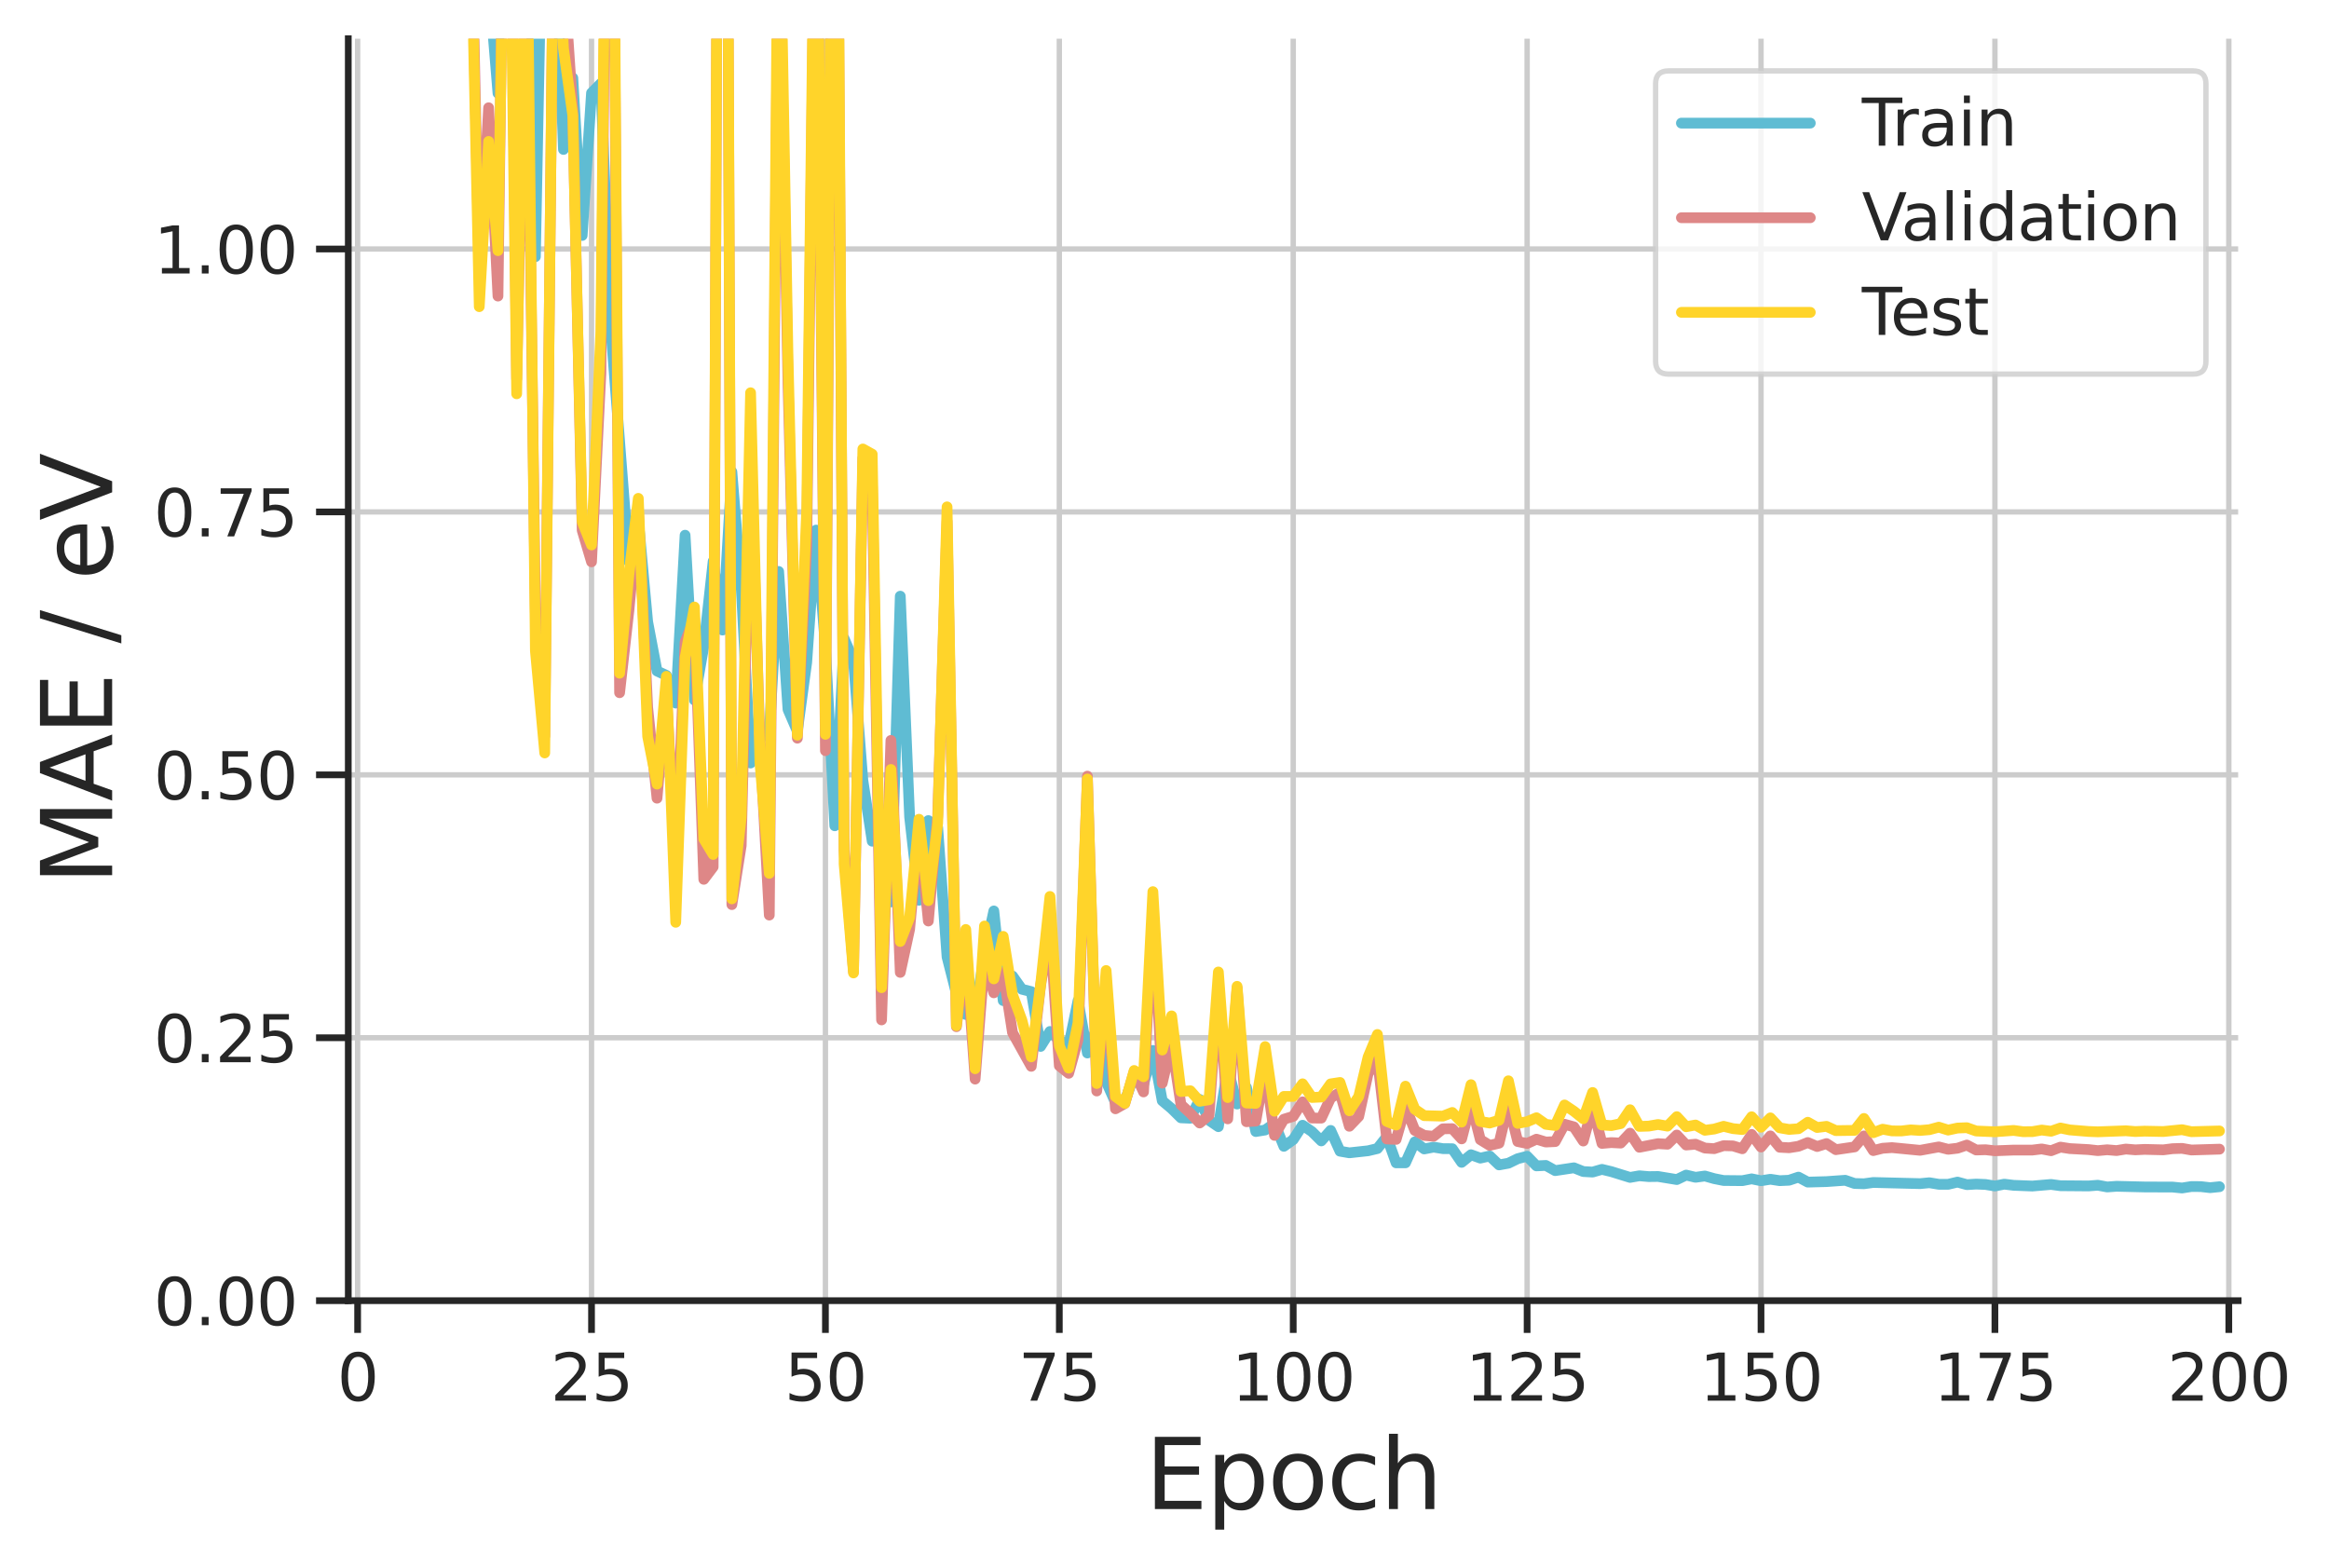 <?xml version="1.0" encoding="utf-8" standalone="no"?>
<!DOCTYPE svg PUBLIC "-//W3C//DTD SVG 1.1//EN"
  "http://www.w3.org/Graphics/SVG/1.1/DTD/svg11.dtd">
<svg xmlns:xlink="http://www.w3.org/1999/xlink" width="433.596pt" height="291.864pt" viewBox="0 0 433.596 291.864" xmlns="http://www.w3.org/2000/svg" version="1.1">
 <defs>
  <style type="text/css">*{stroke-linejoin: round; stroke-linecap: butt}</style>
 </defs>
 <g id="figure_1">
  <g id="patch_1">
   <path d="M 0 291.864 
L 433.596 291.864 
L 433.596 0 
L 0 0 
z
" style="fill: #ffffff"/>
  </g>
  <g id="axes_1">
   <g id="patch_2">
    <path d="M 64.839 242.13 
L 416.685 242.13 
L 416.685 7.2 
L 64.839 7.2 
z
" style="fill: #ffffff"/>
   </g>
   <g id="matplotlib.axis_1">
    <g id="xtick_1">
     <g id="line2d_1">
      <path d="M 66.581 242.13 
L 66.581 7.2 
" clip-path="url(#pd1e61c81af)" style="fill: none; stroke: #cccccc; stroke-linecap: round"/>
     </g>
     <g id="line2d_2">
      <defs>
       <path id="ma0e5194301" d="M 0 0 
L 0 6 
" style="stroke: #262626; stroke-width: 1.25"/>
      </defs>
      <g>
       <use xlink:href="#ma0e5194301" x="66.581" y="242.13" style="fill: #262626; stroke: #262626; stroke-width: 1.25"/>
      </g>
     </g>
     <g id="text_1">
      <!-- 0 -->
      <g style="fill: #262626" transform="translate(62.764 260.748)scale(0.12 -0.12)">
       <defs>
        <path id="DejaVuSans-30" d="M 2034 4250 
Q 1547 4250 1301 3770 
Q 1056 3291 1056 2328 
Q 1056 1369 1301 889 
Q 1547 409 2034 409 
Q 2525 409 2770 889 
Q 3016 1369 3016 2328 
Q 3016 3291 2770 3770 
Q 2525 4250 2034 4250 
z
M 2034 4750 
Q 2819 4750 3233 4129 
Q 3647 3509 3647 2328 
Q 3647 1150 3233 529 
Q 2819 -91 2034 -91 
Q 1250 -91 836 529 
Q 422 1150 422 2328 
Q 422 3509 836 4129 
Q 1250 4750 2034 4750 
z
" transform="scale(0.016)"/>
       </defs>
       <use xlink:href="#DejaVuSans-30"/>
      </g>
     </g>
    </g>
    <g id="xtick_2">
     <g id="line2d_3">
      <path d="M 110.126 242.13 
L 110.126 7.2 
" clip-path="url(#pd1e61c81af)" style="fill: none; stroke: #cccccc; stroke-linecap: round"/>
     </g>
     <g id="line2d_4">
      <g>
       <use xlink:href="#ma0e5194301" x="110.126" y="242.13" style="fill: #262626; stroke: #262626; stroke-width: 1.25"/>
      </g>
     </g>
     <g id="text_2">
      <!-- 25 -->
      <g style="fill: #262626" transform="translate(102.491 260.748)scale(0.12 -0.12)">
       <defs>
        <path id="DejaVuSans-32" d="M 1228 531 
L 3431 531 
L 3431 0 
L 469 0 
L 469 531 
Q 828 903 1448 1529 
Q 2069 2156 2228 2338 
Q 2531 2678 2651 2914 
Q 2772 3150 2772 3378 
Q 2772 3750 2511 3984 
Q 2250 4219 1831 4219 
Q 1534 4219 1204 4116 
Q 875 4013 500 3803 
L 500 4441 
Q 881 4594 1212 4672 
Q 1544 4750 1819 4750 
Q 2544 4750 2975 4387 
Q 3406 4025 3406 3419 
Q 3406 3131 3298 2873 
Q 3191 2616 2906 2266 
Q 2828 2175 2409 1742 
Q 1991 1309 1228 531 
z
" transform="scale(0.016)"/>
        <path id="DejaVuSans-35" d="M 691 4666 
L 3169 4666 
L 3169 4134 
L 1269 4134 
L 1269 2991 
Q 1406 3038 1543 3061 
Q 1681 3084 1819 3084 
Q 2600 3084 3056 2656 
Q 3513 2228 3513 1497 
Q 3513 744 3044 326 
Q 2575 -91 1722 -91 
Q 1428 -91 1123 -41 
Q 819 9 494 109 
L 494 744 
Q 775 591 1075 516 
Q 1375 441 1709 441 
Q 2250 441 2565 725 
Q 2881 1009 2881 1497 
Q 2881 1984 2565 2268 
Q 2250 2553 1709 2553 
Q 1456 2553 1204 2497 
Q 953 2441 691 2322 
L 691 4666 
z
" transform="scale(0.016)"/>
       </defs>
       <use xlink:href="#DejaVuSans-32"/>
       <use xlink:href="#DejaVuSans-35" x="63.623"/>
      </g>
     </g>
    </g>
    <g id="xtick_3">
     <g id="line2d_5">
      <path d="M 153.672 242.13 
L 153.672 7.2 
" clip-path="url(#pd1e61c81af)" style="fill: none; stroke: #cccccc; stroke-linecap: round"/>
     </g>
     <g id="line2d_6">
      <g>
       <use xlink:href="#ma0e5194301" x="153.672" y="242.13" style="fill: #262626; stroke: #262626; stroke-width: 1.25"/>
      </g>
     </g>
     <g id="text_3">
      <!-- 50 -->
      <g style="fill: #262626" transform="translate(146.037 260.748)scale(0.12 -0.12)">
       <use xlink:href="#DejaVuSans-35"/>
       <use xlink:href="#DejaVuSans-30" x="63.623"/>
      </g>
     </g>
    </g>
    <g id="xtick_4">
     <g id="line2d_7">
      <path d="M 197.217 242.13 
L 197.217 7.2 
" clip-path="url(#pd1e61c81af)" style="fill: none; stroke: #cccccc; stroke-linecap: round"/>
     </g>
     <g id="line2d_8">
      <g>
       <use xlink:href="#ma0e5194301" x="197.217" y="242.13" style="fill: #262626; stroke: #262626; stroke-width: 1.25"/>
      </g>
     </g>
     <g id="text_4">
      <!-- 75 -->
      <g style="fill: #262626" transform="translate(189.582 260.748)scale(0.12 -0.12)">
       <defs>
        <path id="DejaVuSans-37" d="M 525 4666 
L 3525 4666 
L 3525 4397 
L 1831 0 
L 1172 0 
L 2766 4134 
L 525 4134 
L 525 4666 
z
" transform="scale(0.016)"/>
       </defs>
       <use xlink:href="#DejaVuSans-37"/>
       <use xlink:href="#DejaVuSans-35" x="63.623"/>
      </g>
     </g>
    </g>
    <g id="xtick_5">
     <g id="line2d_9">
      <path d="M 240.762 242.13 
L 240.762 7.2 
" clip-path="url(#pd1e61c81af)" style="fill: none; stroke: #cccccc; stroke-linecap: round"/>
     </g>
     <g id="line2d_10">
      <g>
       <use xlink:href="#ma0e5194301" x="240.762" y="242.13" style="fill: #262626; stroke: #262626; stroke-width: 1.25"/>
      </g>
     </g>
     <g id="text_5">
      <!-- 100 -->
      <g style="fill: #262626" transform="translate(229.31 260.748)scale(0.12 -0.12)">
       <defs>
        <path id="DejaVuSans-31" d="M 794 531 
L 1825 531 
L 1825 4091 
L 703 3866 
L 703 4441 
L 1819 4666 
L 2450 4666 
L 2450 531 
L 3481 531 
L 3481 0 
L 794 0 
L 794 531 
z
" transform="scale(0.016)"/>
       </defs>
       <use xlink:href="#DejaVuSans-31"/>
       <use xlink:href="#DejaVuSans-30" x="63.623"/>
       <use xlink:href="#DejaVuSans-30" x="127.246"/>
      </g>
     </g>
    </g>
    <g id="xtick_6">
     <g id="line2d_11">
      <path d="M 284.308 242.13 
L 284.308 7.2 
" clip-path="url(#pd1e61c81af)" style="fill: none; stroke: #cccccc; stroke-linecap: round"/>
     </g>
     <g id="line2d_12">
      <g>
       <use xlink:href="#ma0e5194301" x="284.308" y="242.13" style="fill: #262626; stroke: #262626; stroke-width: 1.25"/>
      </g>
     </g>
     <g id="text_6">
      <!-- 125 -->
      <g style="fill: #262626" transform="translate(272.855 260.748)scale(0.12 -0.12)">
       <use xlink:href="#DejaVuSans-31"/>
       <use xlink:href="#DejaVuSans-32" x="63.623"/>
       <use xlink:href="#DejaVuSans-35" x="127.246"/>
      </g>
     </g>
    </g>
    <g id="xtick_7">
     <g id="line2d_13">
      <path d="M 327.853 242.13 
L 327.853 7.2 
" clip-path="url(#pd1e61c81af)" style="fill: none; stroke: #cccccc; stroke-linecap: round"/>
     </g>
     <g id="line2d_14">
      <g>
       <use xlink:href="#ma0e5194301" x="327.853" y="242.13" style="fill: #262626; stroke: #262626; stroke-width: 1.25"/>
      </g>
     </g>
     <g id="text_7">
      <!-- 150 -->
      <g style="fill: #262626" transform="translate(316.4 260.748)scale(0.12 -0.12)">
       <use xlink:href="#DejaVuSans-31"/>
       <use xlink:href="#DejaVuSans-35" x="63.623"/>
       <use xlink:href="#DejaVuSans-30" x="127.246"/>
      </g>
     </g>
    </g>
    <g id="xtick_8">
     <g id="line2d_15">
      <path d="M 371.398 242.13 
L 371.398 7.2 
" clip-path="url(#pd1e61c81af)" style="fill: none; stroke: #cccccc; stroke-linecap: round"/>
     </g>
     <g id="line2d_16">
      <g>
       <use xlink:href="#ma0e5194301" x="371.398" y="242.13" style="fill: #262626; stroke: #262626; stroke-width: 1.25"/>
      </g>
     </g>
     <g id="text_8">
      <!-- 175 -->
      <g style="fill: #262626" transform="translate(359.946 260.748)scale(0.12 -0.12)">
       <use xlink:href="#DejaVuSans-31"/>
       <use xlink:href="#DejaVuSans-37" x="63.623"/>
       <use xlink:href="#DejaVuSans-35" x="127.246"/>
      </g>
     </g>
    </g>
    <g id="xtick_9">
     <g id="line2d_17">
      <path d="M 414.943 242.13 
L 414.943 7.2 
" clip-path="url(#pd1e61c81af)" style="fill: none; stroke: #cccccc; stroke-linecap: round"/>
     </g>
     <g id="line2d_18">
      <g>
       <use xlink:href="#ma0e5194301" x="414.943" y="242.13" style="fill: #262626; stroke: #262626; stroke-width: 1.25"/>
      </g>
     </g>
     <g id="text_9">
      <!-- 200 -->
      <g style="fill: #262626" transform="translate(403.491 260.748)scale(0.12 -0.12)">
       <use xlink:href="#DejaVuSans-32"/>
       <use xlink:href="#DejaVuSans-30" x="63.623"/>
       <use xlink:href="#DejaVuSans-30" x="127.246"/>
      </g>
     </g>
    </g>
    <g id="text_10">
     <!-- Epoch -->
     <g style="fill: #262626" transform="translate(213.203 280.921)scale(0.18 -0.18)">
      <defs>
       <path id="DejaVuSans-45" d="M 628 4666 
L 3578 4666 
L 3578 4134 
L 1259 4134 
L 1259 2753 
L 3481 2753 
L 3481 2222 
L 1259 2222 
L 1259 531 
L 3634 531 
L 3634 0 
L 628 0 
L 628 4666 
z
" transform="scale(0.016)"/>
       <path id="DejaVuSans-70" d="M 1159 525 
L 1159 -1331 
L 581 -1331 
L 581 3500 
L 1159 3500 
L 1159 2969 
Q 1341 3281 1617 3432 
Q 1894 3584 2278 3584 
Q 2916 3584 3314 3078 
Q 3713 2572 3713 1747 
Q 3713 922 3314 415 
Q 2916 -91 2278 -91 
Q 1894 -91 1617 61 
Q 1341 213 1159 525 
z
M 3116 1747 
Q 3116 2381 2855 2742 
Q 2594 3103 2138 3103 
Q 1681 3103 1420 2742 
Q 1159 2381 1159 1747 
Q 1159 1113 1420 752 
Q 1681 391 2138 391 
Q 2594 391 2855 752 
Q 3116 1113 3116 1747 
z
" transform="scale(0.016)"/>
       <path id="DejaVuSans-6f" d="M 1959 3097 
Q 1497 3097 1228 2736 
Q 959 2375 959 1747 
Q 959 1119 1226 758 
Q 1494 397 1959 397 
Q 2419 397 2687 759 
Q 2956 1122 2956 1747 
Q 2956 2369 2687 2733 
Q 2419 3097 1959 3097 
z
M 1959 3584 
Q 2709 3584 3137 3096 
Q 3566 2609 3566 1747 
Q 3566 888 3137 398 
Q 2709 -91 1959 -91 
Q 1206 -91 779 398 
Q 353 888 353 1747 
Q 353 2609 779 3096 
Q 1206 3584 1959 3584 
z
" transform="scale(0.016)"/>
       <path id="DejaVuSans-63" d="M 3122 3366 
L 3122 2828 
Q 2878 2963 2633 3030 
Q 2388 3097 2138 3097 
Q 1578 3097 1268 2742 
Q 959 2388 959 1747 
Q 959 1106 1268 751 
Q 1578 397 2138 397 
Q 2388 397 2633 464 
Q 2878 531 3122 666 
L 3122 134 
Q 2881 22 2623 -34 
Q 2366 -91 2075 -91 
Q 1284 -91 818 406 
Q 353 903 353 1747 
Q 353 2603 823 3093 
Q 1294 3584 2113 3584 
Q 2378 3584 2631 3529 
Q 2884 3475 3122 3366 
z
" transform="scale(0.016)"/>
       <path id="DejaVuSans-68" d="M 3513 2113 
L 3513 0 
L 2938 0 
L 2938 2094 
Q 2938 2591 2744 2837 
Q 2550 3084 2163 3084 
Q 1697 3084 1428 2787 
Q 1159 2491 1159 1978 
L 1159 0 
L 581 0 
L 581 4863 
L 1159 4863 
L 1159 2956 
Q 1366 3272 1645 3428 
Q 1925 3584 2291 3584 
Q 2894 3584 3203 3211 
Q 3513 2838 3513 2113 
z
" transform="scale(0.016)"/>
      </defs>
      <use xlink:href="#DejaVuSans-45"/>
      <use xlink:href="#DejaVuSans-70" x="63.184"/>
      <use xlink:href="#DejaVuSans-6f" x="126.66"/>
      <use xlink:href="#DejaVuSans-63" x="187.842"/>
      <use xlink:href="#DejaVuSans-68" x="242.822"/>
     </g>
    </g>
   </g>
   <g id="matplotlib.axis_2">
    <g id="ytick_1">
     <g id="line2d_19">
      <path d="M 64.839 242.13 
L 416.685 242.13 
" clip-path="url(#pd1e61c81af)" style="fill: none; stroke: #cccccc; stroke-linecap: round"/>
     </g>
     <g id="line2d_20">
      <defs>
       <path id="m20ec379b76" d="M 0 0 
L -6 0 
" style="stroke: #262626; stroke-width: 1.25"/>
      </defs>
      <g>
       <use xlink:href="#m20ec379b76" x="64.839" y="242.13" style="fill: #262626; stroke: #262626; stroke-width: 1.25"/>
      </g>
     </g>
     <g id="text_11">
      <!-- 0.00 -->
      <g style="fill: #262626" transform="translate(28.621 246.689)scale(0.12 -0.12)">
       <defs>
        <path id="DejaVuSans-2e" d="M 684 794 
L 1344 794 
L 1344 0 
L 684 0 
L 684 794 
z
" transform="scale(0.016)"/>
       </defs>
       <use xlink:href="#DejaVuSans-30"/>
       <use xlink:href="#DejaVuSans-2e" x="63.623"/>
       <use xlink:href="#DejaVuSans-30" x="95.41"/>
       <use xlink:href="#DejaVuSans-30" x="159.033"/>
      </g>
     </g>
    </g>
    <g id="ytick_2">
     <g id="line2d_21">
      <path d="M 64.839 193.186 
L 416.685 193.186 
" clip-path="url(#pd1e61c81af)" style="fill: none; stroke: #cccccc; stroke-linecap: round"/>
     </g>
     <g id="line2d_22">
      <g>
       <use xlink:href="#m20ec379b76" x="64.839" y="193.186" style="fill: #262626; stroke: #262626; stroke-width: 1.25"/>
      </g>
     </g>
     <g id="text_12">
      <!-- 0.25 -->
      <g style="fill: #262626" transform="translate(28.621 197.745)scale(0.12 -0.12)">
       <use xlink:href="#DejaVuSans-30"/>
       <use xlink:href="#DejaVuSans-2e" x="63.623"/>
       <use xlink:href="#DejaVuSans-32" x="95.41"/>
       <use xlink:href="#DejaVuSans-35" x="159.033"/>
      </g>
     </g>
    </g>
    <g id="ytick_3">
     <g id="line2d_23">
      <path d="M 64.839 144.242 
L 416.685 144.242 
" clip-path="url(#pd1e61c81af)" style="fill: none; stroke: #cccccc; stroke-linecap: round"/>
     </g>
     <g id="line2d_24">
      <g>
       <use xlink:href="#m20ec379b76" x="64.839" y="144.242" style="fill: #262626; stroke: #262626; stroke-width: 1.25"/>
      </g>
     </g>
     <g id="text_13">
      <!-- 0.50 -->
      <g style="fill: #262626" transform="translate(28.621 148.801)scale(0.12 -0.12)">
       <use xlink:href="#DejaVuSans-30"/>
       <use xlink:href="#DejaVuSans-2e" x="63.623"/>
       <use xlink:href="#DejaVuSans-35" x="95.41"/>
       <use xlink:href="#DejaVuSans-30" x="159.033"/>
      </g>
     </g>
    </g>
    <g id="ytick_4">
     <g id="line2d_25">
      <path d="M 64.839 95.299 
L 416.685 95.299 
" clip-path="url(#pd1e61c81af)" style="fill: none; stroke: #cccccc; stroke-linecap: round"/>
     </g>
     <g id="line2d_26">
      <g>
       <use xlink:href="#m20ec379b76" x="64.839" y="95.299" style="fill: #262626; stroke: #262626; stroke-width: 1.25"/>
      </g>
     </g>
     <g id="text_14">
      <!-- 0.75 -->
      <g style="fill: #262626" transform="translate(28.621 99.858)scale(0.12 -0.12)">
       <use xlink:href="#DejaVuSans-30"/>
       <use xlink:href="#DejaVuSans-2e" x="63.623"/>
       <use xlink:href="#DejaVuSans-37" x="95.41"/>
       <use xlink:href="#DejaVuSans-35" x="159.033"/>
      </g>
     </g>
    </g>
    <g id="ytick_5">
     <g id="line2d_27">
      <path d="M 64.839 46.355 
L 416.685 46.355 
" clip-path="url(#pd1e61c81af)" style="fill: none; stroke: #cccccc; stroke-linecap: round"/>
     </g>
     <g id="line2d_28">
      <g>
       <use xlink:href="#m20ec379b76" x="64.839" y="46.355" style="fill: #262626; stroke: #262626; stroke-width: 1.25"/>
      </g>
     </g>
     <g id="text_15">
      <!-- 1.00 -->
      <g style="fill: #262626" transform="translate(28.621 50.914)scale(0.12 -0.12)">
       <use xlink:href="#DejaVuSans-31"/>
       <use xlink:href="#DejaVuSans-2e" x="63.623"/>
       <use xlink:href="#DejaVuSans-30" x="95.41"/>
       <use xlink:href="#DejaVuSans-30" x="159.033"/>
      </g>
     </g>
    </g>
    <g id="text_16">
     <!-- MAE / eV -->
     <g style="fill: #262626" transform="translate(20.877 164.72)rotate(-90)scale(0.18 -0.18)">
      <defs>
       <path id="DejaVuSans-4d" d="M 628 4666 
L 1569 4666 
L 2759 1491 
L 3956 4666 
L 4897 4666 
L 4897 0 
L 4281 0 
L 4281 4097 
L 3078 897 
L 2444 897 
L 1241 4097 
L 1241 0 
L 628 0 
L 628 4666 
z
" transform="scale(0.016)"/>
       <path id="DejaVuSans-41" d="M 2188 4044 
L 1331 1722 
L 3047 1722 
L 2188 4044 
z
M 1831 4666 
L 2547 4666 
L 4325 0 
L 3669 0 
L 3244 1197 
L 1141 1197 
L 716 0 
L 50 0 
L 1831 4666 
z
" transform="scale(0.016)"/>
       <path id="DejaVuSans-20" transform="scale(0.016)"/>
       <path id="DejaVuSans-2f" d="M 1625 4666 
L 2156 4666 
L 531 -594 
L 0 -594 
L 1625 4666 
z
" transform="scale(0.016)"/>
       <path id="DejaVuSans-65" d="M 3597 1894 
L 3597 1613 
L 953 1613 
Q 991 1019 1311 708 
Q 1631 397 2203 397 
Q 2534 397 2845 478 
Q 3156 559 3463 722 
L 3463 178 
Q 3153 47 2828 -22 
Q 2503 -91 2169 -91 
Q 1331 -91 842 396 
Q 353 884 353 1716 
Q 353 2575 817 3079 
Q 1281 3584 2069 3584 
Q 2775 3584 3186 3129 
Q 3597 2675 3597 1894 
z
M 3022 2063 
Q 3016 2534 2758 2815 
Q 2500 3097 2075 3097 
Q 1594 3097 1305 2825 
Q 1016 2553 972 2059 
L 3022 2063 
z
" transform="scale(0.016)"/>
       <path id="DejaVuSans-56" d="M 1831 0 
L 50 4666 
L 709 4666 
L 2188 738 
L 3669 4666 
L 4325 4666 
L 2547 0 
L 1831 0 
z
" transform="scale(0.016)"/>
      </defs>
      <use xlink:href="#DejaVuSans-4d"/>
      <use xlink:href="#DejaVuSans-41" x="86.279"/>
      <use xlink:href="#DejaVuSans-45" x="154.688"/>
      <use xlink:href="#DejaVuSans-20" x="217.871"/>
      <use xlink:href="#DejaVuSans-2f" x="249.658"/>
      <use xlink:href="#DejaVuSans-20" x="283.35"/>
      <use xlink:href="#DejaVuSans-65" x="315.137"/>
      <use xlink:href="#DejaVuSans-56" x="376.66"/>
     </g>
    </g>
   </g>
   <g id="line2d_29">
    <path d="M 91.194 -1 
L 92.708 17.35 
L 93.023 -1 
M 98.904 -1 
L 99.676 47.782 
L 100.612 -1 
M 103.848 -1 
L 104.901 27.821 
L 106.643 14.514 
L 108.385 43.833 
L 110.126 17.304 
L 111.868 15.532 
L 113.61 59.794 
L 117.094 104.575 
L 118.836 96.718 
L 120.577 115.737 
L 122.319 124.915 
L 124.061 125.728 
L 125.803 130.883 
L 127.545 99.633 
L 129.286 130.323 
L 131.028 120.301 
L 132.77 104.486 
L 134.512 117.291 
L 136.254 87.837 
L 137.995 109.284 
L 139.737 142.042 
L 141.479 137.313 
L 143.221 136.617 
L 144.963 106.379 
L 146.704 132.083 
L 148.446 136.115 
L 150.188 123.296 
L 151.93 98.677 
L 153.672 120.45 
L 155.414 153.728 
L 157.155 118.889 
L 158.897 122.934 
L 160.639 145.256 
L 162.381 156.597 
L 164.123 154.397 
L 165.864 167.898 
L 167.606 110.983 
L 169.348 152.082 
L 171.09 167.594 
L 172.832 152.756 
L 174.573 154.058 
L 176.315 178.14 
L 178.057 184.994 
L 179.799 188.853 
L 181.541 188.485 
L 183.283 177.637 
L 185.024 169.581 
L 186.766 186.27 
L 188.508 181.703 
L 190.25 184.157 
L 191.992 184.599 
L 193.733 194.8 
L 195.475 192.016 
L 197.217 193.664 
L 198.959 194.672 
L 200.701 186.278 
L 202.442 196.027 
L 204.184 191.333 
L 205.926 201.311 
L 207.668 205.243 
L 209.41 205.088 
L 211.151 200.056 
L 212.893 201.899 
L 214.635 195.542 
L 216.377 204.907 
L 218.119 206.372 
L 219.861 208.091 
L 221.602 208.17 
L 223.344 204.669 
L 225.086 208.55 
L 226.828 209.738 
L 228.57 198.824 
L 230.311 205.527 
L 232.053 202.439 
L 233.795 210.643 
L 235.537 210.361 
L 237.279 209.134 
L 239.02 213.397 
L 240.762 212.152 
L 242.504 209.475 
L 244.246 210.657 
L 245.988 212.388 
L 247.729 210.436 
L 249.471 214.305 
L 251.213 214.608 
L 254.697 214.226 
L 256.439 213.812 
L 258.18 211.607 
L 259.922 216.475 
L 261.664 216.469 
L 263.406 212.566 
L 265.148 213.886 
L 266.889 213.548 
L 268.631 213.828 
L 270.373 213.842 
L 272.115 216.383 
L 273.857 214.965 
L 275.598 215.593 
L 277.34 215.2 
L 279.082 216.858 
L 280.824 216.543 
L 282.566 215.698 
L 284.308 215.25 
L 286.049 217.038 
L 287.791 216.955 
L 289.533 217.921 
L 293.017 217.396 
L 294.758 218.091 
L 296.5 218.19 
L 298.242 217.687 
L 299.984 218.107 
L 303.467 219.186 
L 305.209 218.883 
L 306.951 219.035 
L 308.693 219.013 
L 312.176 219.584 
L 313.918 218.751 
L 315.66 219.165 
L 317.402 218.921 
L 319.144 219.415 
L 320.886 219.759 
L 324.369 219.792 
L 326.111 219.453 
L 327.853 219.806 
L 329.595 219.529 
L 331.336 219.791 
L 333.078 219.711 
L 334.82 219.132 
L 336.562 220.06 
L 340.045 219.965 
L 343.529 219.717 
L 345.271 220.317 
L 347.013 220.366 
L 348.755 220.128 
L 357.464 220.344 
L 359.205 220.178 
L 360.947 220.464 
L 362.689 220.47 
L 364.431 220.057 
L 366.173 220.533 
L 367.914 220.428 
L 369.656 220.5 
L 371.398 220.785 
L 373.14 220.443 
L 374.882 220.655 
L 378.365 220.792 
L 381.849 220.495 
L 383.591 220.731 
L 388.816 220.774 
L 390.558 220.642 
L 392.3 220.963 
L 394.042 220.836 
L 399.267 220.963 
L 404.492 220.983 
L 406.234 221.156 
L 407.976 220.883 
L 409.718 220.894 
L 411.46 221.094 
L 413.202 220.917 
L 413.202 220.917 
" clip-path="url(#pd1e61c81af)" style="fill: none; stroke: #5fbcd3; stroke-width: 2; stroke-linecap: round"/>
   </g>
   <g id="line2d_30">
    <path d="M 88.066 -1 
L 89.225 51.437 
L 90.967 20.059 
L 92.708 55.117 
L 93.434 -1 
M 95.362 -1 
L 96.192 70.532 
L 97.668 -1 
M 98.109 -1 
L 99.676 113.941 
L 101.417 137.001 
L 102.897 -1 
M 105.197 -1 
L 106.643 20.549 
L 108.385 98.731 
L 110.126 104.592 
L 111.868 69.545 
L 112.576 -1 
M 114.38 -1 
L 115.352 128.954 
L 117.094 113.544 
L 118.836 95.03 
L 120.577 131.685 
L 122.319 148.593 
L 124.061 128.764 
L 125.803 161.486 
L 127.545 119.513 
L 129.286 115.081 
L 131.028 163.694 
L 132.77 161.382 
L 133.458 -1 
M 135.548 -1 
L 136.254 168.401 
L 137.995 157.404 
L 139.737 83.304 
L 141.479 138.22 
L 143.221 170.35 
L 144.771 -1 
M 145.357 -1 
L 146.704 71.338 
L 148.446 137.418 
L 150.188 101.595 
L 151.438 -1 
M 152.318 -1 
L 153.672 139.743 
L 154.676 -1 
M 156.099 -1 
L 157.155 158.271 
L 158.897 180.858 
L 160.639 85.309 
L 162.381 90.192 
L 164.123 189.866 
L 165.864 137.834 
L 167.606 181.02 
L 169.348 172.982 
L 171.09 154.027 
L 172.832 171.454 
L 174.573 151.94 
L 176.315 97.062 
L 178.057 191.129 
L 179.799 176.618 
L 181.541 200.884 
L 183.283 178.869 
L 185.024 184.82 
L 186.766 181.035 
L 188.508 192.26 
L 191.992 198.51 
L 193.733 183.42 
L 195.475 172.809 
L 197.217 198.405 
L 198.959 199.804 
L 200.701 193.577 
L 202.442 144.485 
L 204.184 203.1 
L 205.926 182.605 
L 207.668 206.413 
L 209.41 205.428 
L 211.151 199.466 
L 212.893 203.272 
L 214.635 169.676 
L 216.377 201.642 
L 218.119 194.227 
L 219.861 205.638 
L 221.602 207.241 
L 223.344 209.057 
L 225.086 207.619 
L 226.828 183.356 
L 228.57 208.285 
L 230.311 183.95 
L 232.053 208.817 
L 233.795 208.699 
L 235.537 198.77 
L 237.279 211.36 
L 239.02 208.357 
L 240.762 207.819 
L 242.504 205.119 
L 244.246 208.132 
L 245.988 208.145 
L 247.729 204.379 
L 249.471 203.373 
L 251.213 209.667 
L 252.955 207.837 
L 254.697 199.867 
L 256.439 196.971 
L 258.18 212.032 
L 259.922 212.108 
L 261.664 206.042 
L 263.406 210.442 
L 265.148 211.363 
L 266.889 211.53 
L 268.631 210.14 
L 270.373 210.109 
L 272.115 212.014 
L 273.857 205.296 
L 275.598 212.156 
L 277.34 213.224 
L 279.082 212.814 
L 280.824 205.466 
L 282.566 212.508 
L 284.308 212.867 
L 286.049 212.067 
L 287.791 212.599 
L 289.533 212.517 
L 291.275 209.292 
L 293.017 209.777 
L 294.758 212.415 
L 296.5 206.053 
L 298.242 212.855 
L 299.984 212.704 
L 301.726 212.795 
L 303.467 210.949 
L 305.209 213.575 
L 308.693 212.897 
L 310.435 213.005 
L 312.176 211.293 
L 313.918 213.156 
L 315.66 213.003 
L 317.402 213.724 
L 319.144 213.834 
L 320.886 213.273 
L 322.627 213.32 
L 324.369 213.853 
L 326.111 211.184 
L 327.853 213.531 
L 329.595 211.459 
L 331.336 213.571 
L 333.078 213.664 
L 334.82 213.388 
L 336.562 212.694 
L 338.304 213.434 
L 340.045 212.887 
L 341.787 214.02 
L 345.271 213.508 
L 347.013 211.459 
L 348.755 214.192 
L 350.496 213.756 
L 352.238 213.636 
L 357.464 214.141 
L 360.947 213.507 
L 362.689 213.953 
L 364.431 213.75 
L 366.173 213.162 
L 367.914 214.082 
L 369.656 214.031 
L 371.398 214.228 
L 374.882 214.097 
L 378.365 214.097 
L 380.107 213.886 
L 381.849 214.218 
L 383.591 213.546 
L 385.333 213.817 
L 388.816 214.004 
L 390.558 214.199 
L 392.3 214.04 
L 394.042 214.188 
L 395.783 213.905 
L 397.525 214.052 
L 399.267 213.969 
L 402.751 214.053 
L 404.492 213.834 
L 406.234 213.78 
L 407.976 214.083 
L 413.202 213.925 
L 413.202 213.925 
" clip-path="url(#pd1e61c81af)" style="fill: none; stroke: #de8787; stroke-width: 2; stroke-linecap: round"/>
   </g>
   <g id="line2d_31">
    <path d="M 87.974 -1 
L 89.225 57.089 
L 90.967 26.328 
L 92.708 46.662 
L 93.499 -1 
M 95.208 -1 
L 96.192 73.309 
L 97.442 -1 
M 98.27 -1 
L 99.676 121.149 
L 101.417 140.17 
L 102.881 -1 
M 104.428 -1 
L 104.901 9 
L 106.643 21.5 
L 108.385 97.126 
L 110.126 101.449 
L 111.868 61.629 
L 112.49 -1 
M 114.432 -1 
L 115.352 125.325 
L 117.094 106.874 
L 118.836 92.772 
L 120.577 137.081 
L 122.319 145.966 
L 124.061 125.901 
L 125.803 171.695 
L 127.545 122.425 
L 129.286 113 
L 131.028 156.184 
L 132.77 159.062 
L 133.437 -1 
M 135.565 -1 
L 136.254 167.327 
L 137.995 152.143 
L 139.737 73.113 
L 141.479 141.943 
L 143.221 162.581 
L 144.688 -1 
M 145.506 -1 
L 146.704 66.576 
L 148.446 136.863 
L 150.188 94.991 
L 151.373 -1 
M 152.36 -1 
L 153.672 136.697 
L 154.621 -1 
M 156.137 -1 
L 157.155 160.883 
L 158.897 181.124 
L 160.639 83.582 
L 162.381 84.551 
L 164.123 183.865 
L 165.864 143.245 
L 167.606 175.26 
L 169.348 170.805 
L 171.09 152.508 
L 172.832 167.659 
L 174.573 153.226 
L 176.315 94.357 
L 178.057 190.94 
L 179.799 173.029 
L 181.541 198.954 
L 183.283 172.386 
L 185.024 182.225 
L 186.766 174.315 
L 188.508 185.185 
L 190.25 189.926 
L 191.992 196.745 
L 193.733 183.334 
L 195.475 166.88 
L 197.217 194.684 
L 198.959 198.844 
L 200.701 190.389 
L 202.442 145.015 
L 204.184 201.702 
L 205.926 180.669 
L 207.668 204.135 
L 209.41 205.394 
L 211.151 199.279 
L 212.893 200.442 
L 214.635 165.987 
L 216.377 195.472 
L 218.119 189.117 
L 219.861 203.195 
L 221.602 203.052 
L 223.344 205.015 
L 225.086 204.73 
L 226.828 180.941 
L 228.57 204.319 
L 230.311 183.615 
L 232.053 205.337 
L 233.795 205.4 
L 235.537 194.832 
L 237.279 206.867 
L 239.02 204.11 
L 240.762 204.113 
L 242.504 201.762 
L 244.246 204.306 
L 245.988 204.223 
L 247.729 201.773 
L 249.471 201.509 
L 251.213 206.783 
L 252.955 204.131 
L 254.697 196.79 
L 256.439 192.574 
L 258.18 208.767 
L 259.922 209.439 
L 261.664 202.201 
L 263.406 206.502 
L 265.148 207.688 
L 268.631 207.777 
L 270.373 207.093 
L 272.115 208.886 
L 273.857 201.923 
L 275.598 208.771 
L 277.34 209.067 
L 279.082 208.547 
L 280.824 201.197 
L 282.566 209.125 
L 284.308 208.811 
L 286.049 208.078 
L 287.791 209.302 
L 289.533 209.525 
L 291.275 205.7 
L 293.017 206.865 
L 294.758 208.261 
L 296.5 203.374 
L 298.242 209.422 
L 299.984 209.542 
L 301.726 209.173 
L 303.467 206.588 
L 305.209 209.69 
L 306.951 209.634 
L 308.693 209.332 
L 310.435 209.641 
L 312.176 207.876 
L 313.918 209.751 
L 315.66 209.429 
L 317.402 210.411 
L 319.144 210.18 
L 320.886 209.671 
L 322.627 210.103 
L 324.369 210.279 
L 326.111 207.896 
L 327.853 209.844 
L 329.595 208.104 
L 331.336 209.954 
L 333.078 210.255 
L 334.82 210.122 
L 336.562 208.918 
L 338.304 209.896 
L 340.045 209.678 
L 341.787 210.477 
L 345.271 210.428 
L 347.013 208.208 
L 348.755 210.867 
L 350.496 210.209 
L 352.238 210.527 
L 353.98 210.539 
L 355.722 210.334 
L 357.464 210.446 
L 359.205 210.302 
L 360.947 209.829 
L 362.689 210.375 
L 364.431 209.997 
L 366.173 209.93 
L 367.914 210.547 
L 371.398 210.69 
L 374.882 210.437 
L 376.623 210.673 
L 378.365 210.665 
L 380.107 210.368 
L 381.849 210.59 
L 383.591 209.986 
L 385.333 210.343 
L 388.816 210.633 
L 390.558 210.697 
L 395.783 210.502 
L 397.525 210.648 
L 399.267 210.574 
L 402.751 210.644 
L 406.234 210.3 
L 407.976 210.675 
L 413.202 210.537 
L 413.202 210.537 
" clip-path="url(#pd1e61c81af)" style="fill: none; stroke: #ffd42a; stroke-width: 2; stroke-linecap: round"/>
   </g>
   <g id="patch_3">
    <path d="M 64.839 242.13 
L 64.839 7.2 
" style="fill: none; stroke: #262626; stroke-width: 1.25; stroke-linejoin: miter; stroke-linecap: square"/>
   </g>
   <g id="patch_4">
    <path d="M 64.839 242.13 
L 416.685 242.13 
" style="fill: none; stroke: #262626; stroke-width: 1.25; stroke-linejoin: miter; stroke-linecap: square"/>
   </g>
   <g id="legend_1">
    <g id="patch_5">
     <path d="M 310.628 69.641 
L 408.285 69.641 
Q 410.685 69.641 410.685 67.241 
L 410.685 15.6 
Q 410.685 13.2 408.285 13.2 
L 310.628 13.2 
Q 308.228 13.2 308.228 15.6 
L 308.228 67.241 
Q 308.228 69.641 310.628 69.641 
z
" style="fill: #ffffff; opacity: 0.8; stroke: #cccccc; stroke-linejoin: miter"/>
    </g>
    <g id="line2d_32">
     <path d="M 313.028 22.918 
L 325.028 22.918 
L 337.028 22.918 
" style="fill: none; stroke: #5fbcd3; stroke-width: 2; stroke-linecap: round"/>
    </g>
    <g id="text_17">
     <!-- Train -->
     <g style="fill: #262626" transform="translate(346.628 27.118)scale(0.12 -0.12)">
      <defs>
       <path id="DejaVuSans-54" d="M -19 4666 
L 3928 4666 
L 3928 4134 
L 2272 4134 
L 2272 0 
L 1638 0 
L 1638 4134 
L -19 4134 
L -19 4666 
z
" transform="scale(0.016)"/>
       <path id="DejaVuSans-72" d="M 2631 2963 
Q 2534 3019 2420 3045 
Q 2306 3072 2169 3072 
Q 1681 3072 1420 2755 
Q 1159 2438 1159 1844 
L 1159 0 
L 581 0 
L 581 3500 
L 1159 3500 
L 1159 2956 
Q 1341 3275 1631 3429 
Q 1922 3584 2338 3584 
Q 2397 3584 2469 3576 
Q 2541 3569 2628 3553 
L 2631 2963 
z
" transform="scale(0.016)"/>
       <path id="DejaVuSans-61" d="M 2194 1759 
Q 1497 1759 1228 1600 
Q 959 1441 959 1056 
Q 959 750 1161 570 
Q 1363 391 1709 391 
Q 2188 391 2477 730 
Q 2766 1069 2766 1631 
L 2766 1759 
L 2194 1759 
z
M 3341 1997 
L 3341 0 
L 2766 0 
L 2766 531 
Q 2569 213 2275 61 
Q 1981 -91 1556 -91 
Q 1019 -91 701 211 
Q 384 513 384 1019 
Q 384 1609 779 1909 
Q 1175 2209 1959 2209 
L 2766 2209 
L 2766 2266 
Q 2766 2663 2505 2880 
Q 2244 3097 1772 3097 
Q 1472 3097 1187 3025 
Q 903 2953 641 2809 
L 641 3341 
Q 956 3463 1253 3523 
Q 1550 3584 1831 3584 
Q 2591 3584 2966 3190 
Q 3341 2797 3341 1997 
z
" transform="scale(0.016)"/>
       <path id="DejaVuSans-69" d="M 603 3500 
L 1178 3500 
L 1178 0 
L 603 0 
L 603 3500 
z
M 603 4863 
L 1178 4863 
L 1178 4134 
L 603 4134 
L 603 4863 
z
" transform="scale(0.016)"/>
       <path id="DejaVuSans-6e" d="M 3513 2113 
L 3513 0 
L 2938 0 
L 2938 2094 
Q 2938 2591 2744 2837 
Q 2550 3084 2163 3084 
Q 1697 3084 1428 2787 
Q 1159 2491 1159 1978 
L 1159 0 
L 581 0 
L 581 3500 
L 1159 3500 
L 1159 2956 
Q 1366 3272 1645 3428 
Q 1925 3584 2291 3584 
Q 2894 3584 3203 3211 
Q 3513 2838 3513 2113 
z
" transform="scale(0.016)"/>
      </defs>
      <use xlink:href="#DejaVuSans-54"/>
      <use xlink:href="#DejaVuSans-72" x="46.334"/>
      <use xlink:href="#DejaVuSans-61" x="87.447"/>
      <use xlink:href="#DejaVuSans-69" x="148.727"/>
      <use xlink:href="#DejaVuSans-6e" x="176.51"/>
     </g>
    </g>
    <g id="line2d_33">
     <path d="M 313.028 40.532 
L 325.028 40.532 
L 337.028 40.532 
" style="fill: none; stroke: #de8787; stroke-width: 2; stroke-linecap: round"/>
    </g>
    <g id="text_18">
     <!-- Validation -->
     <g style="fill: #262626" transform="translate(346.628 44.732)scale(0.12 -0.12)">
      <defs>
       <path id="DejaVuSans-6c" d="M 603 4863 
L 1178 4863 
L 1178 0 
L 603 0 
L 603 4863 
z
" transform="scale(0.016)"/>
       <path id="DejaVuSans-64" d="M 2906 2969 
L 2906 4863 
L 3481 4863 
L 3481 0 
L 2906 0 
L 2906 525 
Q 2725 213 2448 61 
Q 2172 -91 1784 -91 
Q 1150 -91 751 415 
Q 353 922 353 1747 
Q 353 2572 751 3078 
Q 1150 3584 1784 3584 
Q 2172 3584 2448 3432 
Q 2725 3281 2906 2969 
z
M 947 1747 
Q 947 1113 1208 752 
Q 1469 391 1925 391 
Q 2381 391 2643 752 
Q 2906 1113 2906 1747 
Q 2906 2381 2643 2742 
Q 2381 3103 1925 3103 
Q 1469 3103 1208 2742 
Q 947 2381 947 1747 
z
" transform="scale(0.016)"/>
       <path id="DejaVuSans-74" d="M 1172 4494 
L 1172 3500 
L 2356 3500 
L 2356 3053 
L 1172 3053 
L 1172 1153 
Q 1172 725 1289 603 
Q 1406 481 1766 481 
L 2356 481 
L 2356 0 
L 1766 0 
Q 1100 0 847 248 
Q 594 497 594 1153 
L 594 3053 
L 172 3053 
L 172 3500 
L 594 3500 
L 594 4494 
L 1172 4494 
z
" transform="scale(0.016)"/>
      </defs>
      <use xlink:href="#DejaVuSans-56"/>
      <use xlink:href="#DejaVuSans-61" x="60.658"/>
      <use xlink:href="#DejaVuSans-6c" x="121.938"/>
      <use xlink:href="#DejaVuSans-69" x="149.721"/>
      <use xlink:href="#DejaVuSans-64" x="177.504"/>
      <use xlink:href="#DejaVuSans-61" x="240.98"/>
      <use xlink:href="#DejaVuSans-74" x="302.26"/>
      <use xlink:href="#DejaVuSans-69" x="341.469"/>
      <use xlink:href="#DejaVuSans-6f" x="369.252"/>
      <use xlink:href="#DejaVuSans-6e" x="430.434"/>
     </g>
    </g>
    <g id="line2d_34">
     <path d="M 313.028 58.146 
L 325.028 58.146 
L 337.028 58.146 
" style="fill: none; stroke: #ffd42a; stroke-width: 2; stroke-linecap: round"/>
    </g>
    <g id="text_19">
     <!-- Test -->
     <g style="fill: #262626" transform="translate(346.628 62.346)scale(0.12 -0.12)">
      <defs>
       <path id="DejaVuSans-73" d="M 2834 3397 
L 2834 2853 
Q 2591 2978 2328 3040 
Q 2066 3103 1784 3103 
Q 1356 3103 1142 2972 
Q 928 2841 928 2578 
Q 928 2378 1081 2264 
Q 1234 2150 1697 2047 
L 1894 2003 
Q 2506 1872 2764 1633 
Q 3022 1394 3022 966 
Q 3022 478 2636 193 
Q 2250 -91 1575 -91 
Q 1294 -91 989 -36 
Q 684 19 347 128 
L 347 722 
Q 666 556 975 473 
Q 1284 391 1588 391 
Q 1994 391 2212 530 
Q 2431 669 2431 922 
Q 2431 1156 2273 1281 
Q 2116 1406 1581 1522 
L 1381 1569 
Q 847 1681 609 1914 
Q 372 2147 372 2553 
Q 372 3047 722 3315 
Q 1072 3584 1716 3584 
Q 2034 3584 2315 3537 
Q 2597 3491 2834 3397 
z
" transform="scale(0.016)"/>
      </defs>
      <use xlink:href="#DejaVuSans-54"/>
      <use xlink:href="#DejaVuSans-65" x="44.084"/>
      <use xlink:href="#DejaVuSans-73" x="105.607"/>
      <use xlink:href="#DejaVuSans-74" x="157.707"/>
     </g>
    </g>
   </g>
  </g>
 </g>
 <defs>
  <clipPath id="pd1e61c81af">
   <rect x="64.839" y="7.2" width="351.846" height="234.93"/>
  </clipPath>
 </defs>
</svg>
